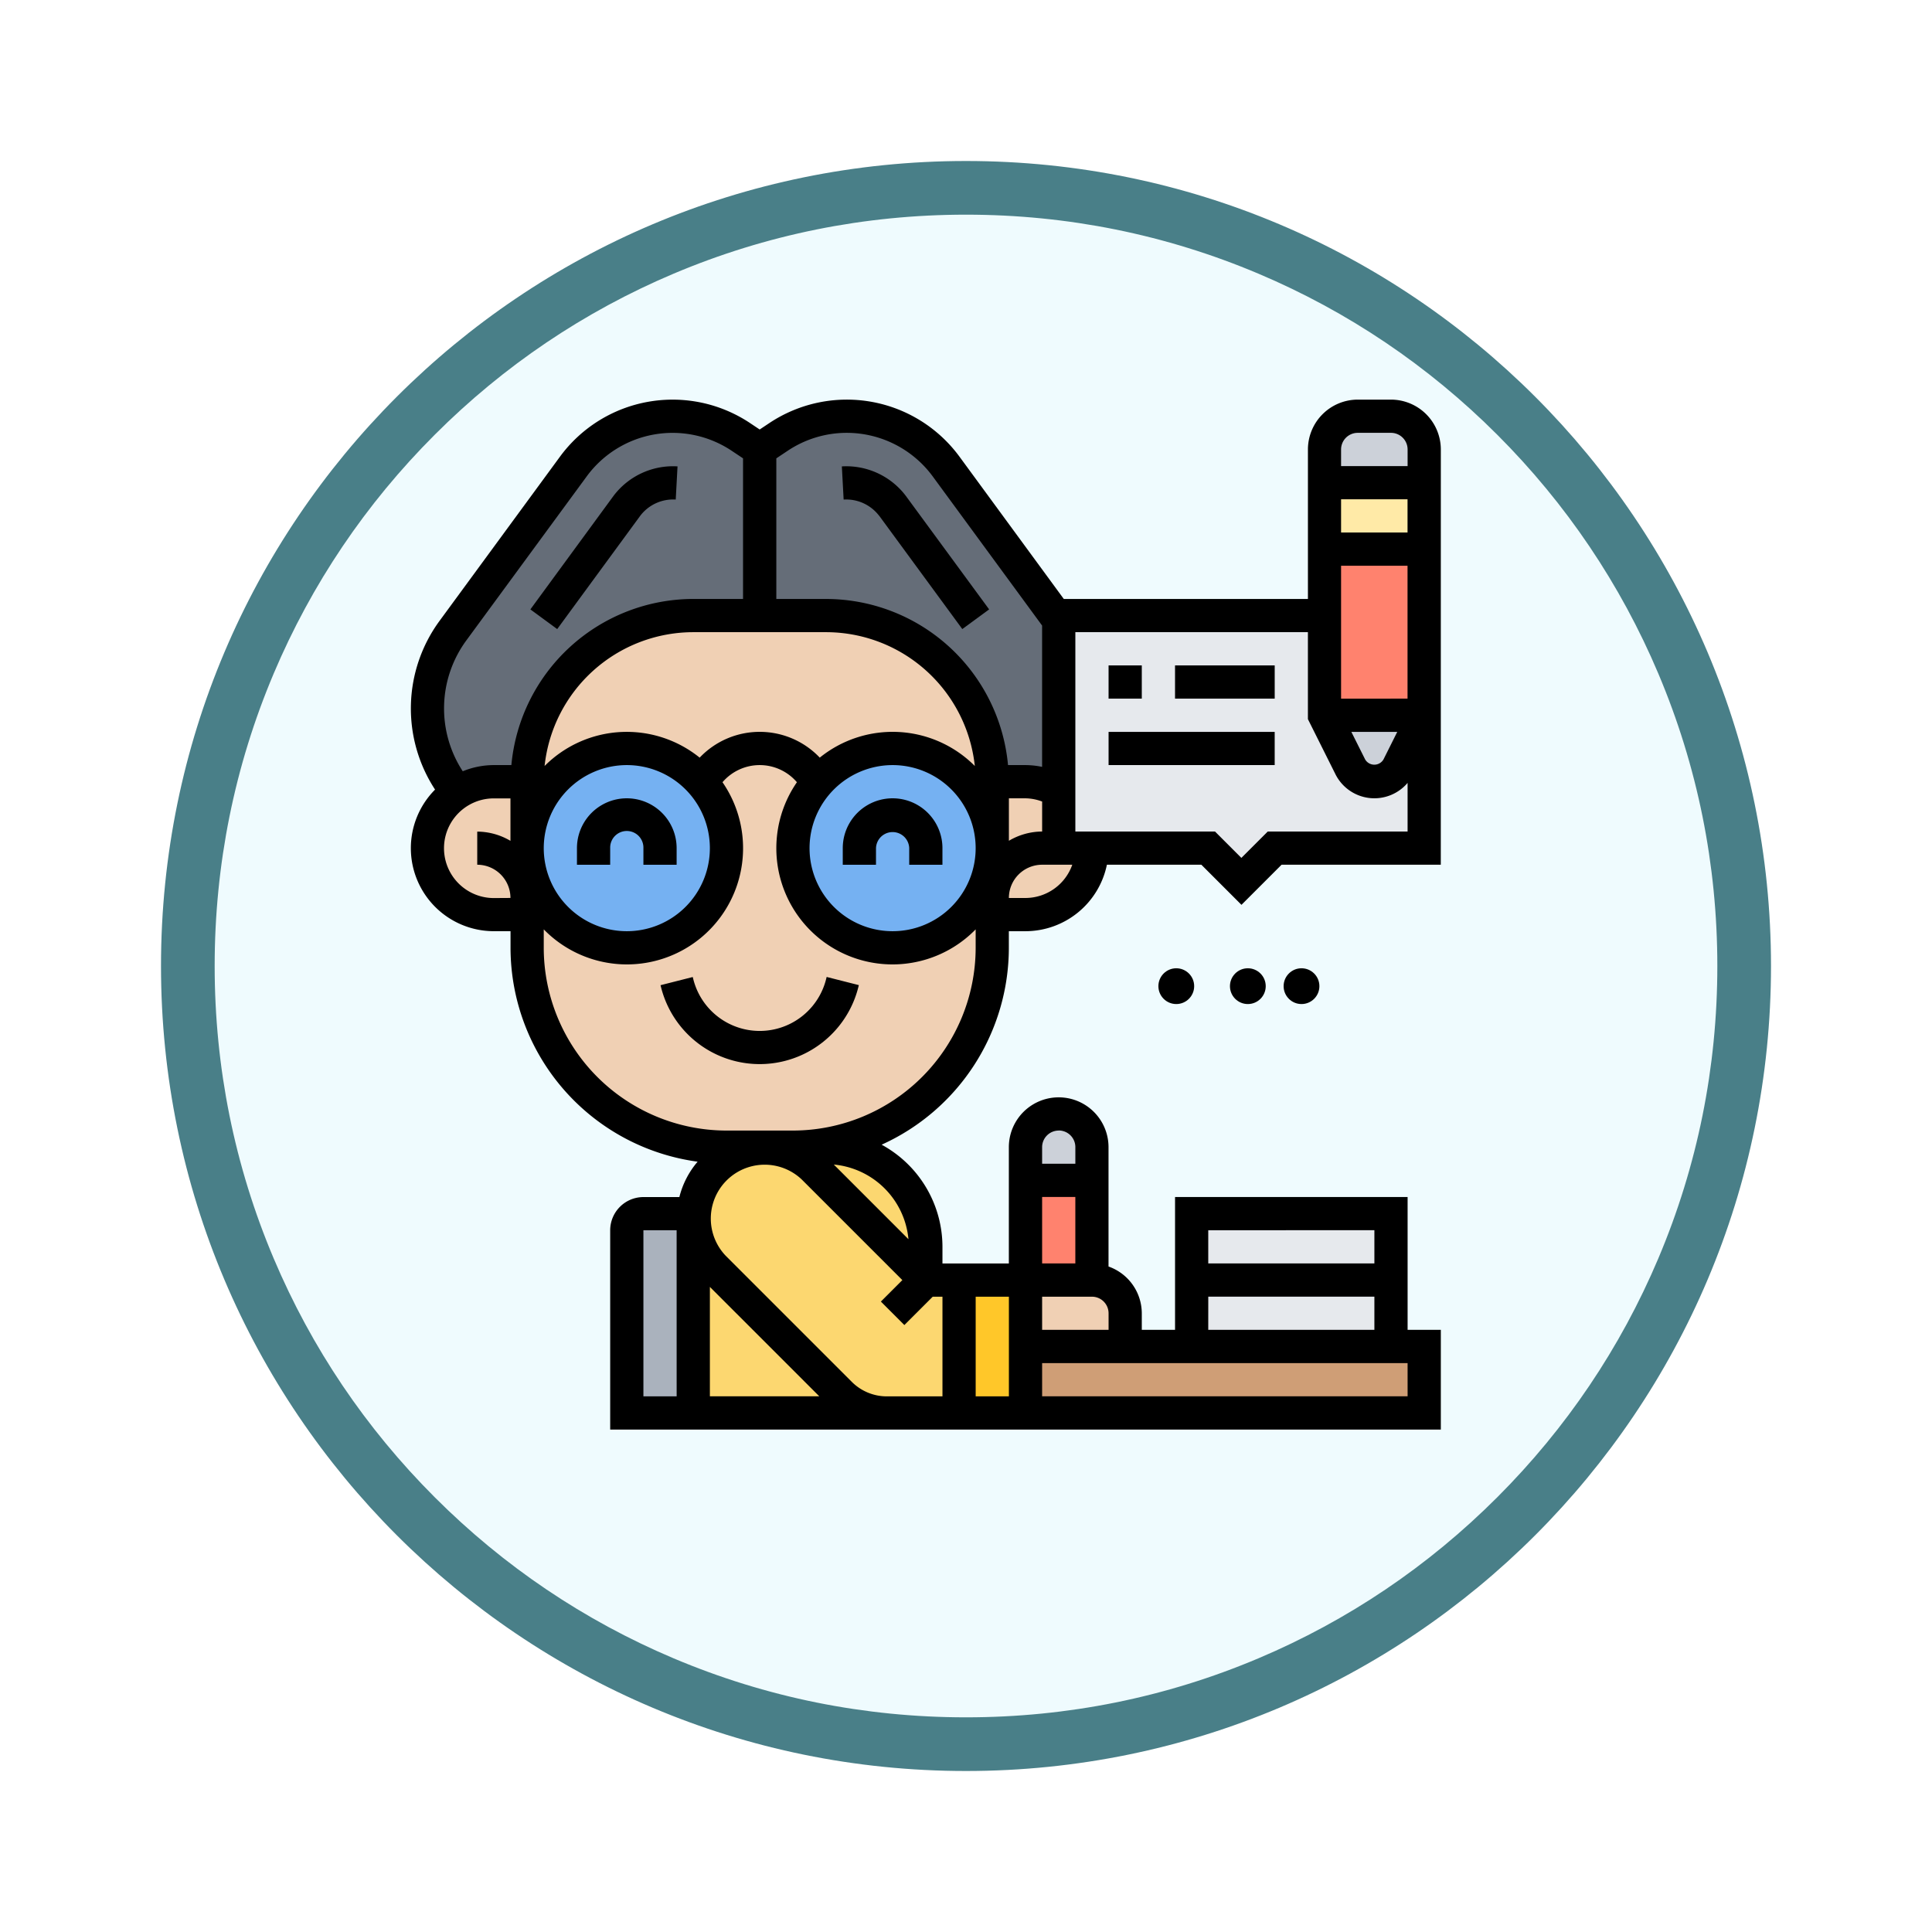 <svg xmlns="http://www.w3.org/2000/svg" xmlns:xlink="http://www.w3.org/1999/xlink" width="108" height="108" viewBox="0 0 108 108">
  <defs>
    <filter id="Trazado_904820" x="0" y="0" width="108" height="108" filterUnits="userSpaceOnUse">
      <feOffset dy="3" input="SourceAlpha"/>
      <feGaussianBlur stdDeviation="3" result="blur"/>
      <feFlood flood-opacity="0.161"/>
      <feComposite operator="in" in2="blur"/>
      <feComposite in="SourceGraphic"/>
    </filter>
  </defs>
  <g id="Grupo_1209216" data-name="Grupo 1209216" transform="translate(9 6)">
    <g id="Grupo_1208347" data-name="Grupo 1208347" transform="translate(0 0)">
      <g id="Grupo_1207936" data-name="Grupo 1207936">
        <g id="Grupo_1201662" data-name="Grupo 1201662">
          <g id="Grupo_1173585" data-name="Grupo 1173585">
            <g id="Grupo_1173428" data-name="Grupo 1173428">
              <g id="Grupo_1171958" data-name="Grupo 1171958">
                <g id="Grupo_1167341" data-name="Grupo 1167341">
                  <g id="Grupo_1166792" data-name="Grupo 1166792">
                    <g transform="matrix(1, 0, 0, 1, -9, -6)" filter="url(#Trazado_904820)">
                      <g id="Trazado_904820-2" data-name="Trazado 904820" transform="translate(9 6)" fill="#effbfe">
                        <path d="M 45 88.5 C 39.127 88.5 33.43 87.35 28.068 85.082 C 22.889 82.891 18.236 79.755 14.241 75.759 C 10.245 71.764 7.109 67.111 4.918 61.932 C 2.65 56.57 1.5 50.873 1.5 45 C 1.5 39.127 2.65 33.43 4.918 28.068 C 7.109 22.889 10.245 18.236 14.241 14.241 C 18.236 10.245 22.889 7.109 28.068 4.918 C 33.43 2.65 39.127 1.5 45 1.5 C 50.873 1.5 56.57 2.65 61.932 4.918 C 67.111 7.109 71.764 10.245 75.759 14.241 C 79.755 18.236 82.891 22.889 85.082 28.068 C 87.35 33.43 88.5 39.127 88.5 45 C 88.5 50.873 87.35 56.57 85.082 61.932 C 82.891 67.111 79.755 71.764 75.759 75.759 C 71.764 79.755 67.111 82.891 61.932 85.082 C 56.57 87.35 50.873 88.5 45 88.5 Z" stroke="none"/>
                        <path d="M 45 3 C 39.329 3 33.829 4.11 28.653 6.299 C 23.652 8.415 19.16 11.443 15.302 15.302 C 11.443 19.16 8.415 23.652 6.299 28.653 C 4.11 33.829 3 39.329 3 45 C 3 50.671 4.11 56.171 6.299 61.347 C 8.415 66.348 11.443 70.84 15.302 74.698 C 19.16 78.557 23.652 81.585 28.653 83.701 C 33.829 85.89 39.329 87 45 87 C 50.671 87 56.171 85.89 61.347 83.701 C 66.348 81.585 70.84 78.557 74.698 74.698 C 78.557 70.84 81.585 66.348 83.701 61.347 C 85.89 56.171 87 50.671 87 45 C 87 39.329 85.89 33.829 83.701 28.653 C 81.585 23.652 78.557 19.16 74.698 15.302 C 70.84 11.443 66.348 8.415 61.347 6.299 C 56.171 4.11 50.671 3 45 3 M 45 -7.62939453125e-06 C 69.853 -7.62939453125e-06 90 20.147 90 45 C 90 69.853 69.853 90 45 90 C 20.147 90 -7.62939453125e-06 69.853 -7.62939453125e-06 45 C -7.62939453125e-06 20.147 20.147 -7.62939453125e-06 45 -7.62939453125e-06 Z" stroke="none" fill="#497f88"/>
                      </g>
                    </g>
                  </g>
                </g>
              </g>
            </g>
          </g>
        </g>
      </g>
    </g>
    <g id="editor_4839669" transform="translate(13.967 16.339)">
      <g id="Grupo_1225885" data-name="Grupo 1225885" transform="translate(0.929 0.929)">
        <g id="Grupo_1225866" data-name="Grupo 1225866" transform="translate(14.858 44.798)">
          <path id="Trazado_1057686" data-name="Trazado 1057686" d="M27.828,60.161H17V49.24a3.943,3.943,0,0,0,1.152,2.786L25.2,59.074a3.718,3.718,0,0,0,2.628,1.087Z" transform="translate(-17 -49.24)" fill="#fcd770"/>
        </g>
        <g id="Grupo_1225867" data-name="Grupo 1225867" transform="translate(14.858 40.86)">
          <path id="Trazado_1057687" data-name="Trazado 1057687" d="M31.858,52.429v7.429h-4.03A3.718,3.718,0,0,1,25.2,58.772l-7.048-7.048a3.94,3.94,0,0,1,5.572-5.572L30,52.429Z" transform="translate(-17 -45)" fill="#fcd770"/>
        </g>
        <g id="Grupo_1225868" data-name="Grupo 1225868" transform="translate(18.796 40.86)">
          <path id="Trazado_1057688" data-name="Trazado 1057688" d="M30.3,52.429l-6.278-6.278A3.943,3.943,0,0,0,21.24,45h3.492A5.576,5.576,0,0,1,30.3,50.572Z" transform="translate(-21.24 -45)" fill="#fcd770"/>
        </g>
        <g id="Grupo_1225869" data-name="Grupo 1225869" transform="translate(29.717 48.289)">
          <path id="Trazado_1057689" data-name="Trazado 1057689" d="M36.715,56.715v3.715H33V53h3.715Z" transform="translate(-33 -53)" fill="#ffc729"/>
        </g>
        <g id="Grupo_1225870" data-name="Grupo 1225870" transform="translate(11.144 44.575)">
          <path id="Trazado_1057690" data-name="Trazado 1057690" d="M16.715,49.223V60.144H13V49.929A.931.931,0,0,1,13.929,49h2.786Z" transform="translate(-13 -49)" fill="#aab2bd"/>
        </g>
        <g id="Grupo_1225871" data-name="Grupo 1225871" transform="translate(42.718 44.575)">
          <path id="Trazado_1057691" data-name="Trazado 1057691" d="M47,49H58.144v7.429H47Z" transform="translate(-47 -49)" fill="#e6e9ed"/>
        </g>
        <g id="Grupo_1225872" data-name="Grupo 1225872" transform="translate(33.431 52.004)">
          <path id="Trazado_1057692" data-name="Trazado 1057692" d="M59.287,57v3.715H37V57H59.287Z" transform="translate(-37 -57)" fill="#cf9e76"/>
        </g>
        <g id="Grupo_1225873" data-name="Grupo 1225873">
          <path id="Trazado_1057693" data-name="Trazado 1057693" d="M36.288,12.394v9.537a3.613,3.613,0,0,0-1.857-.5H32.574a9.29,9.29,0,0,0-9.286-9.286H15.858A9.29,9.29,0,0,0,6.572,21.43H4.715a3.721,3.721,0,0,0-2.062.622l-.418-.622a7.361,7.361,0,0,1,.2-8.441L9.153,3.814a6.892,6.892,0,0,1,9.37-1.662l1.049.706,1.049-.706a6.892,6.892,0,0,1,9.37,1.662Z" transform="translate(-1 -1)" fill="#656d78"/>
        </g>
        <g id="Grupo_1225874" data-name="Grupo 1225874" transform="translate(35.288 11.144)">
          <path id="Trazado_1057694" data-name="Trazado 1057694" d="M39,22.788V13H53.858v5.572L55.3,21.46a1.51,1.51,0,0,0,2.693,0l1.439-2.888V26H51.072l-1.857,1.857L47.358,26H39Z" transform="translate(-39 -13)" fill="#e6e9ed"/>
        </g>
        <g id="Grupo_1225875" data-name="Grupo 1225875" transform="translate(50.147 7.429)">
          <path id="Trazado_1057695" data-name="Trazado 1057695" d="M60.572,9v9.286H55V9Z" transform="translate(-55 -9)" fill="#ff826e"/>
        </g>
        <g id="Grupo_1225876" data-name="Grupo 1225876" transform="translate(50.147 3.715)">
          <path id="Trazado_1057696" data-name="Trazado 1057696" d="M55,5h5.572V8.715H55Z" transform="translate(-55 -5)" fill="#ffeaa7"/>
        </g>
        <g id="Grupo_1225877" data-name="Grupo 1225877" transform="translate(50.147 0)">
          <path id="Trazado_1057697" data-name="Trazado 1057697" d="M60.572,2.857V4.715H55V2.857A1.863,1.863,0,0,1,56.857,1h1.857A1.863,1.863,0,0,1,60.572,2.857Z" transform="translate(-55 -1)" fill="#ccd1d9"/>
        </g>
        <g id="Grupo_1225878" data-name="Grupo 1225878" transform="translate(50.147 16.716)">
          <path id="Trazado_1057698" data-name="Trazado 1057698" d="M60.572,19l-1.439,2.888a1.51,1.51,0,0,1-2.693,0L55,19Z" transform="translate(-55 -19)" fill="#ccd1d9"/>
        </g>
        <g id="Grupo_1225879" data-name="Grupo 1225879" transform="translate(33.431 39.003)">
          <path id="Trazado_1057699" data-name="Trazado 1057699" d="M40.715,44.857v1.857H37V44.857A1.863,1.863,0,0,1,38.857,43a1.871,1.871,0,0,1,1.857,1.857Z" transform="translate(-37 -43)" fill="#ccd1d9"/>
        </g>
        <g id="Grupo_1225880" data-name="Grupo 1225880" transform="translate(33.431 42.718)">
          <path id="Trazado_1057700" data-name="Trazado 1057700" d="M37,47h3.715v5.572H37Z" transform="translate(-37 -47)" fill="#ff826e"/>
        </g>
        <g id="Grupo_1225881" data-name="Grupo 1225881" transform="translate(33.431 48.289)">
          <path id="Trazado_1057701" data-name="Trazado 1057701" d="M42.572,54.857v1.857H37V53h3.715A1.863,1.863,0,0,1,42.572,54.857Z" transform="translate(-37 -53)" fill="#f0d0b4"/>
        </g>
        <g id="Grupo_1225882" data-name="Grupo 1225882" transform="translate(0 11.144)">
          <path id="Trazado_1057702" data-name="Trazado 1057702" d="M36.288,26V22.788a3.613,3.613,0,0,0-1.857-.5H32.574A9.29,9.29,0,0,0,23.287,13H15.858a9.29,9.29,0,0,0-9.286,9.286H4.715a3.715,3.715,0,1,0,0,7.429H6.572v1.857A11.141,11.141,0,0,0,17.716,42.717H21.43A11.141,11.141,0,0,0,32.574,31.573V29.716h1.857A3.714,3.714,0,0,0,38.146,26Z" transform="translate(-1 -13)" fill="#f0d0b4"/>
        </g>
        <g id="Grupo_1225883" data-name="Grupo 1225883" transform="translate(20.43 18.573)">
          <circle id="Elipse_13583" data-name="Elipse 13583" cx="5.5" cy="5.5" r="5.5" transform="translate(0.429 0.286)" fill="#75b1f2"/>
        </g>
        <g id="Grupo_1225884" data-name="Grupo 1225884" transform="translate(5.572 18.573)">
          <circle id="Elipse_13584" data-name="Elipse 13584" cx="5.5" cy="5.5" r="5.5" transform="translate(0.287 0.286)" fill="#75b1f2"/>
        </g>
      </g>
      <g id="Grupo_1225886" data-name="Grupo 1225886" transform="translate(0)">
        <path id="Trazado_1057703" data-name="Trazado 1057703" d="M11.857,26.786a.929.929,0,1,1,1.857,0v.929h1.857v-.929a2.786,2.786,0,1,0-5.572,0v.929h1.857Z" transform="translate(-0.714 -1.713)"/>
        <path id="Trazado_1057704" data-name="Trazado 1057704" d="M27.857,26.786a.929.929,0,0,1,1.857,0v.929h1.857v-.929a2.786,2.786,0,1,0-5.572,0v.929h1.857Z" transform="translate(-1.855 -1.713)"/>
        <path id="Trazado_1057705" data-name="Trazado 1057705" d="M24.288,34.868a3.828,3.828,0,0,1-7.429,0l-.028-.111-1.8.457.026.107a5.686,5.686,0,0,0,11.031,0l.028-.111-1.8-.457Z" transform="translate(-1.073 -2.48)"/>
        <path id="Trazado_1057706" data-name="Trazado 1057706" d="M13.341,6.772a2.317,2.317,0,0,1,1.979-.9l.1-1.854a4.167,4.167,0,0,0-3.582,1.655L7.194,12.013l1.5,1.1Z" transform="translate(-0.513 -0.286)"/>
        <path id="Trazado_1057707" data-name="Trazado 1057707" d="M28.028,6.773l4.649,6.339,1.5-1.1L29.526,5.675a4.173,4.173,0,0,0-3.582-1.656l.1,1.854a2.315,2.315,0,0,1,1.979.9Z" transform="translate(-1.851 -0.286)"/>
        <path id="Trazado_1057708" data-name="Trazado 1057708" d="M57.576,2.786A2.789,2.789,0,0,0,54.79,0H52.933a2.789,2.789,0,0,0-2.786,2.786v8.358H36.5L30.671,3.192a7.812,7.812,0,0,0-10.633-1.88L19.5,1.67l-.537-.358A7.81,7.81,0,0,0,8.333,3.193L1.607,12.364A8.281,8.281,0,0,0,1.353,21.8a4.64,4.64,0,0,0,3.29,7.915h.929v.929A12.082,12.082,0,0,0,16.03,42.6a4.844,4.844,0,0,0-1.02,1.978H13a1.859,1.859,0,0,0-1.857,1.857V57.576H57.576V52H55.719V44.575h-13V52H40.86v-.929A2.782,2.782,0,0,0,39,48.46V41.789a2.786,2.786,0,1,0-5.572,0v6.5H29.717v-.929a6.506,6.506,0,0,0-3.4-5.71,12.089,12.089,0,0,0,7.111-11.005v-.929h.929A4.652,4.652,0,0,0,38.909,26H44.19l2.242,2.242L48.674,26h8.9Zm-4.643-.929H54.79a.93.93,0,0,1,.929.929v.929H52V2.786A.93.93,0,0,1,52.933,1.857ZM52,16.716V9.286h3.715v7.429Zm3.141,1.857-.77,1.54a.594.594,0,0,1-1.026,0l-.771-1.54ZM52,7.429V5.572h3.715V7.429ZM33.431,24.661V22.287h.929a2.773,2.773,0,0,1,.929.18v1.677A3.676,3.676,0,0,0,33.431,24.661ZM12.072,20.43a4.643,4.643,0,1,1-4.643,4.643A4.648,4.648,0,0,1,12.072,20.43Zm4.073-.416a6.483,6.483,0,0,0-8.669.467A8.368,8.368,0,0,1,15.787,13h7.429a8.368,8.368,0,0,1,8.31,7.48,6.481,6.481,0,0,0-8.668-.467,4.629,4.629,0,0,0-6.713,0Zm10.785.416a4.643,4.643,0,1,1-4.643,4.643A4.648,4.648,0,0,1,26.931,20.43ZM24.371,1.857a5.971,5.971,0,0,1,4.8,2.433l6.116,8.34v7.9a4.642,4.642,0,0,0-.929-.1h-.976a10.225,10.225,0,0,0-10.168-9.286H20.43V3.283l.639-.426a5.945,5.945,0,0,1,3.3-1ZM3.1,13.463,9.831,4.291a5.953,5.953,0,0,1,8.1-1.434l.638.425v7.861H15.787A10.225,10.225,0,0,0,5.619,20.43H4.643a4.614,4.614,0,0,0-1.742.345,6.423,6.423,0,0,1,.2-7.313Zm1.539,14.4a2.786,2.786,0,1,1,0-5.572h.929v2.374a3.676,3.676,0,0,0-1.857-.516V26a1.859,1.859,0,0,1,1.857,1.857ZM14.858,55.719H13V46.432h1.857ZM16.716,49.6l6.116,6.116H16.716Zm7.926,5.3L17.6,47.858A3.011,3.011,0,0,1,21.856,43.6l5.619,5.619-1.2,1.2,1.313,1.313,1.585-1.585h.544v5.572h-3.1A2.768,2.768,0,0,1,24.642,54.9Zm31.077.816H35.288V53.861h20.43Zm-1.857-9.286v1.857H44.575V46.432Zm-9.286,3.715h9.286V52H44.575ZM35.288,52V50.147h2.786a.929.929,0,0,1,.929.929V52Zm.929-11.144a.929.929,0,0,1,.929.929v.929H35.288v-.929A.929.929,0,0,1,36.217,40.86Zm-.929,3.715h1.857v3.715H35.288ZM33.431,55.719H31.574V50.147h1.857Zm-5.615-8.786L23.643,42.76A4.62,4.62,0,0,1,27.816,46.933ZM21.359,40.86H17.644A10.227,10.227,0,0,1,7.429,30.645V29.613a6.494,6.494,0,0,0,9.992-8.225,2.737,2.737,0,0,1,4.16,0,6.494,6.494,0,0,0,9.992,8.225v1.032A10.227,10.227,0,0,1,21.359,40.86Zm13-13h-.929A1.859,1.859,0,0,1,35.288,26h1.686A2.782,2.782,0,0,1,34.36,27.859Zm21.359-3.715H47.9l-1.473,1.473-1.473-1.473H37.146V13h13v4.862l1.54,3.08a2.433,2.433,0,0,0,4.032.483Z" transform="translate(0)"/>
        <path id="Trazado_1057709" data-name="Trazado 1057709" d="M42,16h1.857v1.857H42Z" transform="translate(-2.997 -1.142)"/>
        <path id="Trazado_1057710" data-name="Trazado 1057710" d="M46,16h5.572v1.857H46Z" transform="translate(-3.282 -1.142)"/>
        <path id="Trazado_1057711" data-name="Trazado 1057711" d="M42,20h9.286v1.857H42Z" transform="translate(-2.997 -1.427)"/>
        <circle id="Elipse_13585" data-name="Elipse 13585" cx="1" cy="1" r="1" transform="translate(45.788 31.788)"/>
        <circle id="Elipse_13586" data-name="Elipse 13586" cx="1" cy="1" r="1" transform="translate(48.788 31.788)"/>
        <circle id="Elipse_13587" data-name="Elipse 13587" cx="1" cy="1" r="1" transform="translate(41.788 31.788)"/>
      </g>
    </g>
  </g>
</svg>
